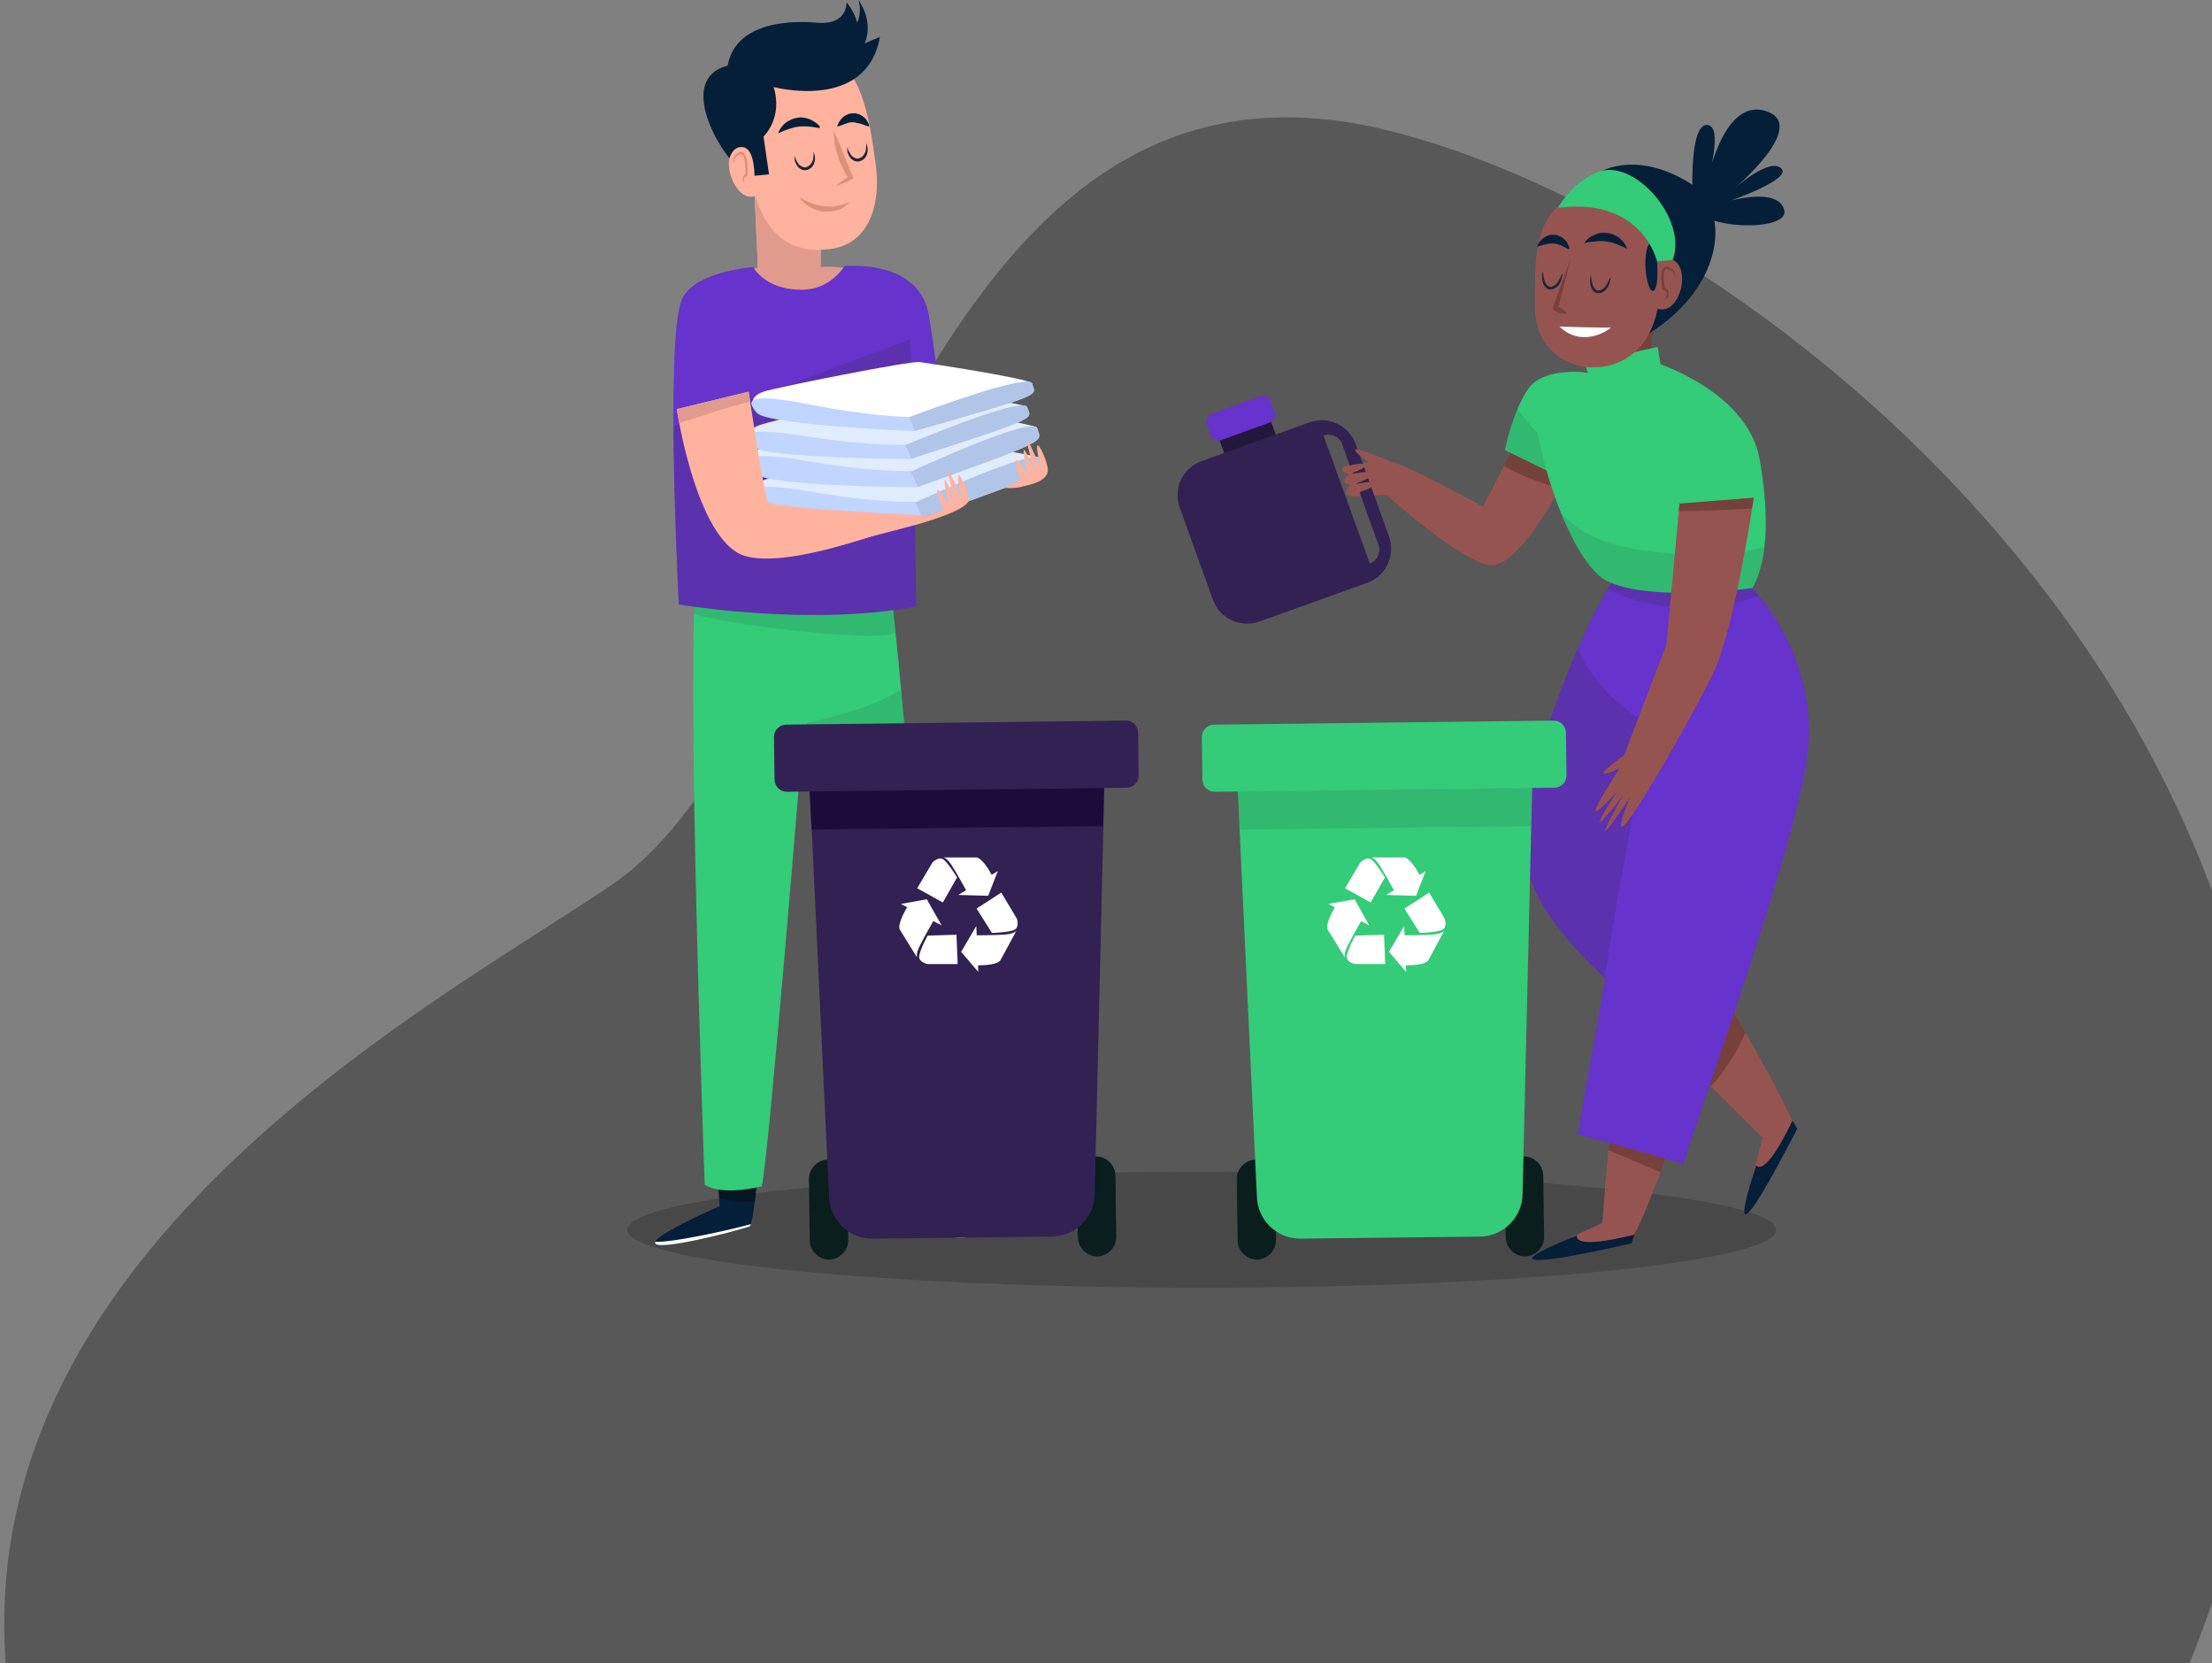 <svg width="878" height="660" xmlns="http://www.w3.org/2000/svg">

 <rect width="100%" height="100%" fill="#808080" stroke="none"/>

 <g>
  <title>background</title>
  <rect fill="none" id="canvas_background" height="402" width="582" y="-1" x="-1"/>
 </g>
 <g>
  <title>Layer 1</title>
  <path id="svg_1" fill="#353535" d="m869.075,660l-866.806,0c-10.975,-147.802 134.743,-240.937 213.911,-291.538c10.285,-6.573 19.446,-12.429 26.995,-17.593c33.088,-22.637 57.624,-72.068 83.719,-124.641c48.076,-96.856 101.443,-204.374 223.332,-174.637c107.163,26.212 268.221,137.741 328.774,304.59l0,277.116c-3.004,8.832 -6.309,17.734 -9.925,26.703z" clip-rule="evenodd" fill-rule="evenodd" opacity="0.52"/>
  <path id="svg_2" fill="#484849" d="m477,465c-125.921,0 -228,10.297 -228,23c0,12.703 102.079,23 228,23c125.921,0 228,-10.297 228,-23c0,-12.703 -102.079,-23 -228,-23z"/>
  <path id="svg_3" fill="#965450" d="m683.38,398.817c0,0 -32.348,92.239 -35.814,92.239c-3.466,0 -72.784,21.907 -11.553,-5.765c0,0 6.932,-100.31 17.33,-104.922c10.397,-4.611 30.037,18.448 30.037,18.448z"/>
  <path id="svg_4" fill="#76413B" d="m659.119,465.229c10.513,-27.326 24.262,-66.412 24.262,-66.412c0,0 -19.641,-23.059 -30.038,-18.448c-6.701,2.998 -12.015,46.12 -14.904,76.097c6.932,2.768 13.748,5.765 20.68,8.763z"/>
  <path id="svg_5" fill="#051F38" d="m625.962,490.249c0,0 -2.657,6.111 22.759,-0.346l-1.155,3.459c0,0 -71.628,16.834 -21.604,-3.113z"/>
  <path id="svg_6" fill="#965450" d="m663.74,359.731c0,0 50.024,84.053 47.829,86.705c-2.195,2.651 -29.922,69.755 -11.9,5.073c0,0 -72.552,-69.756 -69.433,-80.709c3.235,-10.838 33.504,-11.069 33.504,-11.069z"/>
  <path id="svg_7" fill="#051F38" d="m697.128,462.347c0,0 3.004,5.995 14.326,-17.641l1.964,3.113c-0.116,0 -33.157,65.72 -16.29,14.528z"/>
  <path id="svg_8" fill="#76413B" d="m692.854,409.771c-13.402,-23.637 -29.114,-50.04 -29.114,-50.04c0,0 -30.269,0.231 -33.504,11.069c-2.079,7.033 27.728,38.855 48.87,60.301c0.115,0.115 8.318,-8.993 13.748,-21.33z"/>
  <path id="svg_9" fill="#6633CC" d="m695.51,233.364c0,0 -30.616,-34.013 -48.523,-12.683c-17.907,21.33 -45.634,91.662 -41.591,120.487c2.427,16.949 18.716,35.051 31.771,47.157l-10.975,61.8c0,0 45.056,12.106 42.168,12.106c-1.733,0 44.479,-123.945 49.1,-163.147c4.622,-39.201 -21.95,-65.72 -21.95,-65.72z"/>
  <path id="svg_10" fill="#352C38" d="m672.059,240.974c8.549,-0.116 17.907,-1.269 26.109,-4.612c-1.617,-1.96 -2.657,-2.998 -2.657,-2.998c0,0 -30.615,-34.013 -48.522,-12.683c-2.773,3.344 -5.777,7.725 -8.781,13.029c10.052,5.534 22.76,7.494 33.851,7.264z" opacity="0.2"/>
  <path id="svg_11" fill="#352C38" d="m626.193,257.461c-12.708,28.94 -23.452,64.913 -20.795,83.592c2.31,16.833 18.485,34.82 31.539,46.926c4.622,-31.361 13.055,-74.944 18.139,-100.079c-12.593,-7.148 -22.991,-17.41 -28.883,-30.439z" opacity="0.2"/>
  <path id="svg_12" fill="#965450" d="m607.131,165.337l-18.485,35.743c0,0 -32.348,-17.871 -36.97,-17.871c-4.621,0 -26.571,0.576 -16.174,5.188c0,0 -4.621,2.882 0.578,4.035c0,0 -4.621,4.036 1.155,4.612l13.286,-0.576c0,0 26.572,24.213 39.858,27.671c13.286,3.459 34.659,-41.507 34.659,-41.507l-17.907,-17.295z"/>
  <path id="svg_13" fill="#76413B" d="m610.135,190.934c2.888,1.038 5.892,2.076 8.896,3.113c3.697,-6.456 6.007,-11.53 6.007,-11.53l-17.907,-17.294l-10.167,19.6c4.044,2.537 8.55,4.497 13.171,6.111z"/>
  <path id="svg_14" fill="#34CB79" d="m630.236,148.043c0,0 -17.329,-2.882 -23.684,6.342c-6.354,9.223 -9.242,24.212 -9.242,24.212l24.839,12.107l8.087,-42.661z"/>
  <path id="svg_15" fill="#161826" d="m620.648,180.673c-6.354,-4.958 -13.633,-11.184 -18.369,-18.679c-3.466,8.071 -5.084,16.488 -5.084,16.488l24.839,12.106l1.502,-7.84c-0.924,-0.576 -1.964,-1.268 -2.888,-2.075z" opacity="0.1"/>
  <path id="svg_16" fill="#23173B" d="m508.699,178.943c0.693,1.845 -0.346,3.92 -2.195,4.612l-13.632,4.958c-1.849,0.692 -3.928,-0.346 -4.622,-2.191l-5.429,-15.104c-0.694,-1.845 0.346,-3.92 2.195,-4.612l13.632,-4.958c1.849,-0.691 3.928,0.346 4.621,2.191l5.43,15.104z"/>
  <path id="svg_17" fill="#322153" d="m519.674,167.644l-42.746,15.335c-7.509,2.651 -11.321,10.953 -8.664,18.447l13.17,36.55c2.657,7.494 10.975,11.299 18.485,8.647l42.746,-15.334c7.509,-2.652 11.322,-10.954 8.665,-18.448l-13.171,-36.55c-2.772,-7.494 -10.975,-11.414 -18.485,-8.647zm27.497,48.541c1.039,2.997 -0.463,6.341 -3.466,7.379l-18.37,-50.732c3.004,-1.037 6.355,0.462 7.394,3.459l14.442,39.894z"/>
  <path id="svg_18" fill="#6633CC" d="m505.926,163.608c0.578,1.615 -0.231,3.459 -1.848,4.036l-19.409,7.033c-1.618,0.577 -3.466,-0.23 -4.044,-1.845l-1.617,-4.496c-0.578,-1.614 0.231,-3.459 1.848,-4.036l19.409,-7.033c1.618,-0.576 3.466,0.231 4.044,1.845l1.617,4.496z"/>
  <path id="svg_19" fill="#965450" d="m533.191,185.515c0,0 7.279,-2.536 8.55,-1.038c1.155,1.384 -6.123,3.459 -5.777,3.575c0.231,0.115 7.856,-1.614 8.549,0c0.694,1.614 -8.087,4.496 -8.087,4.496c0,0 8.318,-2.306 8.896,-0.576c0.578,1.729 -8.665,4.266 -8.665,4.266l-0.462,-3.805l-0.577,-4.381l-2.427,-2.537z"/>
  <path id="svg_20" fill="#965450" d="m543.474,183.555c0,0 -5.661,-3.805 -5.661,-5.073c-0.116,-1.384 15.019,4.958 15.019,4.958l-9.358,0.115z"/>
  <path id="svg_21" fill="#76413B" d="m655.075,145.161c-1.155,2.075 4.506,-46.235 4.506,-46.235l-26.225,17.641c0,0 2.31,30.9 -0.578,31.015c-1.155,0 -5.661,1.73 -10.629,3.574c1.156,5.765 3.466,7.033 5.43,12.568c14.673,-0.115 30.616,-0.461 39.627,-13.836c-5.199,-1.729 -10.629,-7.61 -12.131,-4.727z"/>
  <path id="svg_22" fill="#34CB79" d="m630.236,148.043l-1.155,-4.035l28.883,-6.342l1.155,6.918c0,0 34.659,11.53 39.28,37.472c4.621,25.942 2.311,42.661 -2.888,51.308c0,0 -40.436,5.765 -57.765,-2.882c-17.33,-8.648 -35.237,-73.215 -25.994,-78.98c9.242,-5.765 18.484,-3.459 18.484,-3.459z"/>
  <path id="svg_23" fill="#161826" d="m668.015,219.874c-13.864,-0.807 -30.847,-2.421 -42.4,-10.953c-2.195,-1.614 -4.159,-3.344 -6.007,-5.304c5.199,12.798 11.668,23.636 18.138,26.865c17.33,8.647 57.765,2.882 57.765,2.882c2.311,-3.805 4.044,-9.224 4.852,-16.372c-10.397,3.113 -21.257,3.574 -32.348,2.882z" opacity="0.1"/>
  <path id="svg_24" fill="#965450" d="m666.628,199.927l29.46,-2.306c0,0 -7.509,51.884 -16.174,69.756c-8.664,17.871 -48.522,88.203 -32.926,49.001c0,0 -20.217,30.555 -2.888,-0.576c0,0 -19.062,24.789 -2.311,-1.729c0,0 -19.64,22.483 1.156,-9.224c0,0 -15.597,7.494 1.733,-5.189l16.752,-43.813l5.198,-55.92z"/>
  <path id="svg_25" fill="#76413B" d="m695.395,201.772c0.463,-2.652 0.694,-4.266 0.694,-4.266l-29.461,2.306l-0.231,2.998c9.589,0 19.294,-0.461 28.998,-1.038z"/>
  <path id="svg_26" fill="#051F38" d="m635.782,67.911c0,0 14.673,-8.532 36.161,5.534c14.21,9.339 13.517,39.202 -17.214,58.802c-36.507,23.291 -18.947,-64.336 -18.947,-64.336z"/>
  <path id="svg_27" fill="#965450" d="m656.116,83.822c0,0 -16.521,-12.798 -30.616,-6.572c-17.791,8.071 -15.943,26.864 -16.29,42.891c-0.462,21.33 16.406,25.366 21.489,25.596c7.509,0.461 38.125,-1.383 25.417,-61.915z"/>
  <path id="svg_28" fill="#965450" d="m657.733,103.769c0,0 0.693,-3.229 6.239,-0.692c7.047,3.343 3.235,20.177 -4.622,19.716c-7.971,-0.346 -1.617,-19.024 -1.617,-19.024z"/>
  <path id="svg_29" fill="#051F38" d="m657.732,103.769c0,0 0.925,11.529 -1.733,11.645c-2.772,0.115 -5.661,-20.869 1.964,-20.869c7.625,0.231 -0.231,9.224 -0.231,9.224z"/>
  <path id="svg_30" fill="#34CB79" d="m657.733,103.769c0,0 -5.661,-25.597 -39.28,-21.331c0,0 4.852,-9.57 15.481,-14.066c14.441,-6.111 36.045,18.448 30.037,34.705c0,0 -2.772,0.346 -6.238,0.692z"/>
  <path id="svg_31" fill="#051F38" d="m671.943,80.132c0,0 -1.849,-30.554 5.545,-30.554c7.394,0 -0.578,25.712 -0.578,25.712c0,0 6.124,-36.78 23.915,-31.246c17.792,5.534 -12.939,31.246 -12.939,31.246c0,0 14.094,-12.913 19.062,-8.532c4.852,4.266 -20.218,12.913 -20.218,12.913c0,0 19.063,-5.534 21.489,3.69c2.426,9.108 -36.854,7.84 -36.276,-3.228z"/>
  <path id="svg_32" fill="#051F38" d="m610.134,97.889c0,0 0,-0.231 0.231,-0.692c0.231,-0.461 0.462,-1.038 1.04,-1.614c0.578,-0.577 1.271,-1.268 2.195,-1.73c0.231,-0.115 0.462,-0.231 0.809,-0.346c0.231,-0.115 0.578,-0.231 0.809,-0.231c0.346,0 0.577,-0.115 0.924,-0.115l0.924,0c0.578,0 1.155,0.231 1.733,0.461c0.578,0.231 1.04,0.461 1.502,0.807c0.462,0.346 0.809,0.692 1.155,1.038c0.347,0.346 0.578,0.692 0.693,1.038c0.116,0.115 0.231,0.346 0.231,0.461c0.116,0.115 0.116,0.346 0.231,0.461c0.116,0.346 0.232,0.577 0.232,0.807c0.115,0.461 0.115,0.692 0.115,0.692c0,0 -0.231,-0.115 -0.693,-0.231c-0.231,-0.115 -0.462,-0.231 -0.693,-0.346c-0.231,-0.115 -0.578,-0.231 -0.925,-0.461c-0.346,-0.115 -0.577,-0.346 -0.924,-0.461c-0.346,-0.115 -0.693,-0.231 -1.04,-0.346c-0.346,-0.115 -0.693,-0.231 -1.039,-0.346c-0.347,0 -0.693,-0.115 -1.04,-0.115l-0.462,0c-0.116,0 -0.347,0 -0.578,0c-0.346,0 -0.693,0.115 -1.04,0.115c-0.346,0.115 -0.693,0.115 -1.039,0.231c-0.347,0.115 -0.694,0.115 -1.04,0.231c-0.693,0.231 -1.271,0.346 -1.618,0.461c-0.346,0.231 -0.693,0.231 -0.693,0.231z"/>
  <path id="svg_33" fill="white" d="m619.03,129.595c0,0 18.947,0.577 20.217,0.346c1.156,-0.23 -10.628,8.994 -20.217,-0.346z"/>
  <path id="svg_34" fill="#1F2733" d="m620.301,108.496c0,0 0,0.23 -0.116,0.692c-0.115,0.461 -0.231,1.037 -0.462,1.844c-0.115,0.346 -0.231,0.807 -0.462,1.153c-0.116,0.231 -0.231,0.462 -0.347,0.577c-0.115,0.23 -0.346,0.461 -0.462,0.576c-0.346,0.346 -0.693,0.807 -1.271,1.038c-0.115,0.115 -0.231,0.115 -0.462,0.231l-0.346,0.115c-0.231,0.115 -0.578,0.115 -0.924,0.115c-0.578,0 -1.271,-0.115 -1.733,-0.576c-0.463,-0.346 -0.809,-0.807 -1.04,-1.384c-0.231,-0.461 -0.347,-0.922 -0.462,-1.383c-0.116,-0.462 -0.116,-0.923 -0.116,-1.269c0,-0.807 0,-1.383 0.116,-1.844c0.115,-0.462 0.231,-0.692 0.231,-0.692c0,0 0,1.037 0.346,2.536c0.116,0.692 0.347,1.614 0.809,2.306c0.231,0.346 0.462,0.692 0.809,0.923c0.346,0.23 0.693,0.346 1.04,0.346c0.231,0 0.346,0 0.577,-0.116l0.347,-0.115c0,0 0.115,-0.115 0.231,-0.115c0.346,-0.116 0.693,-0.462 1.04,-0.692c0.346,-0.346 0.577,-0.692 0.808,-1.038c0.231,-0.346 0.462,-0.692 0.578,-1.038c0.347,-0.691 0.578,-1.268 0.809,-1.614c0.346,-0.346 0.462,-0.576 0.462,-0.576z"/>
  <path id="svg_35" fill="#1F2733" d="m639.363,109.995c0,0 0,0.23 -0.115,0.691c-0.116,0.462 -0.231,1.038 -0.462,1.845c-0.116,0.346 -0.231,0.807 -0.463,1.153c-0.115,0.231 -0.231,0.461 -0.346,0.577c-0.116,0.23 -0.347,0.461 -0.462,0.576c-0.347,0.346 -0.693,0.807 -1.271,1.038c-0.116,0.115 -0.231,0.115 -0.462,0.231l-0.347,0.115c-0.231,0.115 -0.577,0.115 -0.924,0.115c-0.578,0 -1.271,-0.115 -1.733,-0.576c-0.462,-0.346 -0.809,-0.807 -1.04,-1.384c-0.231,-0.461 -0.346,-0.922 -0.462,-1.384c-0.115,-0.461 -0.115,-0.922 -0.115,-1.268c0,-0.807 0,-1.383 0.115,-1.845c0.116,-0.461 0.231,-0.691 0.231,-0.691c0,0 0,1.037 0.347,2.536c0.115,0.692 0.346,1.614 0.809,2.306c0.231,0.346 0.462,0.692 0.808,0.923c0.347,0.23 0.693,0.345 1.04,0.345c0.231,0 0.347,0 0.578,-0.115l0.346,-0.115c0,0 0.116,-0.115 0.231,-0.115c0.347,-0.116 0.693,-0.462 1.04,-0.692c0.347,-0.346 0.578,-0.692 0.809,-1.038c0.231,-0.346 0.462,-0.692 0.577,-1.038c0.347,-0.691 0.578,-1.268 0.809,-1.614c0.347,-0.346 0.462,-0.576 0.462,-0.576z"/>
  <path id="svg_36" fill="#76413B" d="m660.39,119.565c0.346,-0.462 0.577,-0.808 0.808,-1.269c0.231,-0.461 0.347,-0.922 0.462,-1.383c0,-0.231 0,-0.462 0,-0.692c0,-0.115 -0.115,-0.231 -0.115,-0.231c0,-0.115 -0.116,-0.23 -0.231,-0.23c-0.116,-0.116 -0.116,-0.116 -0.231,-0.231l-0.231,-0.231c-0.116,-0.115 -0.231,-0.115 -0.347,-0.115l-0.346,-0.115l-0.232,-0.115l0,-0.231c-0.346,-1.268 -0.462,-2.421 -0.577,-3.69c-0.116,-0.576 -0.116,-1.268 0,-1.844c0,-0.692 0.115,-1.269 0.346,-1.96c0.116,-0.346 0.347,-0.692 0.694,-0.923c0.346,-0.23 0.808,-0.461 1.155,-0.346c0.462,0 0.693,0.116 1.04,0.231c0.346,0.115 0.693,0.231 0.924,0.461c0.231,0.231 0.578,0.461 0.693,0.692c0.231,0.231 0.347,0.576 0.462,0.807c0.231,0.576 0.347,1.268 0.231,1.845c-0.115,-0.577 -0.231,-1.153 -0.577,-1.73c-0.116,-0.23 -0.347,-0.461 -0.578,-0.692c-0.231,-0.23 -0.462,-0.345 -0.693,-0.461c-0.231,-0.115 -0.462,-0.23 -0.809,-0.23c-0.231,0 -0.578,-0.116 -0.809,-0.116c-0.462,0 -0.693,0.346 -0.808,0.807c-0.347,1.038 -0.231,2.191 -0.231,3.344c0.115,1.153 0.231,2.421 0.462,3.574l-0.231,-0.345l0.346,0.23c0.116,0.115 0.231,0.115 0.347,0.231l0.346,0.23c0.116,0.116 0.231,0.231 0.347,0.346c0.116,0.116 0.231,0.231 0.231,0.461c0.116,0.116 0.116,0.346 0.116,0.462c0.115,0.345 0,0.576 0,0.922c-0.116,0.576 -0.463,1.038 -0.809,1.499c-0.347,0.346 -0.809,0.807 -1.155,1.038z"/>
  <path id="svg_37" fill="#76413B" d="m622.034,124.407c-0.578,0.115 -1.04,0.115 -1.502,0.115c-0.462,0 -0.924,-0.115 -1.271,-0.23c-0.462,-0.116 -0.809,-0.346 -1.155,-0.461c-0.231,-0.116 -0.347,-0.231 -0.578,-0.346c-0.231,-0.116 -0.346,-0.231 -0.577,-0.346l-0.694,-0.577l0.116,-0.461c1.155,-3.344 2.31,-6.572 3.466,-9.8c1.155,-3.229 2.426,-6.572 3.697,-9.801c-0.809,3.344 -1.733,6.803 -2.542,10.147c-0.924,3.343 -1.848,6.687 -2.773,10.031l-0.462,-1.038c0.231,0 0.462,0.115 0.693,0.115c0.231,0 0.463,0.115 0.578,0.231c0.347,0.115 0.809,0.346 1.155,0.576c0.347,0.231 0.694,0.577 1.04,0.923c0.231,0.115 0.578,0.461 0.809,0.922z"/>
  <path id="svg_38" fill="#051F38" d="m628.85,96.505c0,0 0.116,-0.346 0.462,-0.692c0.231,-0.231 0.347,-0.461 0.693,-0.807c0.347,-0.231 0.578,-0.577 1.04,-0.807c0.347,-0.231 0.809,-0.577 1.386,-0.807c0.463,-0.231 1.04,-0.461 1.618,-0.692c0.578,-0.115 1.271,-0.346 1.964,-0.346c0.347,0 0.693,0 1.04,0l1.039,0.115c0.694,0 1.387,0.346 1.964,0.461c0.578,0.231 1.156,0.577 1.733,0.807c0.578,0.346 1.04,0.692 1.387,1.038c0.462,0.346 0.808,0.807 1.04,1.153c0.346,0.346 0.577,0.692 0.808,1.038c0.231,0.346 0.347,0.692 0.462,0.922c0.231,0.461 0.347,0.807 0.347,0.807c0,0 -0.347,-0.115 -0.809,-0.346c-0.231,-0.115 -0.577,-0.231 -0.924,-0.461c-0.347,-0.231 -0.693,-0.346 -1.155,-0.461c-0.347,-0.115 -0.809,-0.346 -1.271,-0.577c-0.462,-0.115 -0.924,-0.346 -1.386,-0.461c-0.463,-0.115 -0.925,-0.231 -1.387,-0.346c-0.462,0 -0.924,-0.231 -1.502,-0.231l-0.693,-0.115l-0.693,0c-0.462,0 -1.04,0 -1.502,0c-0.462,0 -0.924,0 -1.386,0.115c-0.462,0 -0.925,0.115 -1.387,0.115c-0.808,0.115 -1.617,0.231 -2.079,0.346c-0.462,0.231 -0.809,0.231 -0.809,0.231z"/>
  <path id="svg_39" fill="#091E1D" d="m612.907,490.825c0,4.151 -3.35,7.61 -7.509,7.725c-4.159,0 -7.625,-3.343 -7.741,-7.494l-0.346,-24.443c0,-4.151 3.35,-7.61 7.509,-7.725c4.159,0 7.625,3.343 7.74,7.494l0.347,24.443z"/>
  <path id="svg_40" fill="#091E1D" d="m506.504,492.095c0,4.15 -3.35,7.609 -7.509,7.725c-4.159,0 -7.625,-3.344 -7.741,-7.495l-0.346,-24.443c0,-4.151 3.35,-7.61 7.509,-7.725c4.159,0 7.625,3.344 7.741,7.494l0.346,24.444z"/>
  <path id="svg_41" fill="#34CB79" d="m604.358,473.415c0.115,9.455 -7.51,17.18 -16.983,17.295l-71.166,0.807c-9.474,0.116 -17.214,-7.494 -17.33,-16.949l-7.625,-161.648c-0.115,-9.454 7.51,-17.179 16.983,-17.295l82.604,-1.037c9.473,-0.116 17.214,7.494 17.329,16.948l-3.812,161.879z"/>
  <path id="svg_42" fill="#161826" d="m607.708,327.793l0.347,-16.026c-0.116,-9.454 -7.856,-17.064 -17.33,-16.949l-82.604,1.038c-9.473,0.115 -17.098,7.84 -16.982,17.295l0.808,16.026l115.761,-1.384z" opacity="0.1"/>
  <path id="svg_43" fill="#34CB79" d="m621.803,307.732c0,2.651 -2.08,4.727 -4.737,4.842l-134.939,1.614c-2.657,0 -4.736,-2.075 -4.852,-4.727l-0.231,-17.064c0,-2.652 2.079,-4.727 4.737,-4.843l134.938,-1.614c2.658,0 4.737,2.076 4.853,4.727l0.231,17.065z"/>
  <path id="svg_44" fill="white" d="m550.174,355.119l15.712,-9.454l-3.812,9.8l-11.9,-0.346z"/>
  <path id="svg_45" fill="white" d="m544.283,340.246c0,0 1.271,0 3.235,2.997c1.964,2.998 6.354,11.069 6.354,11.069l7.971,-3.574l1.849,-3.113c0,0 -3.466,-6.918 -6.239,-7.379l-13.17,0z"/>
  <path id="svg_46" fill="white" d="m539.892,342.321c0,0 2.426,-2.652 4.39,-1.268c1.964,1.384 5.43,7.149 5.43,7.149l-5.661,9.915l-10.166,-5.649l6.007,-10.147z"/>
  <path id="svg_47" fill="white" d="m557.338,367.456l0.808,18.217l-6.816,-7.955l6.008,-10.262z"/>
  <path id="svg_48" fill="white" d="m573.281,369.301c0,0 -0.578,1.153 -4.16,1.499c-3.581,0.346 -12.823,0.346 -12.823,0.346l-0.694,8.762l1.849,3.113c0,0 7.74,0.346 9.473,-1.96l6.355,-11.76z"/>
  <path id="svg_49" fill="white" d="m573.396,364.458c0,0 1.271,3.344 -0.924,4.497c-2.08,1.038 -8.896,1.268 -8.896,1.268l-6.123,-9.685l9.82,-6.341l6.123,10.261z"/>
  <path id="svg_50" fill="white" d="m543.472,367.226l-16.174,-8.533l10.398,-1.844l5.776,10.377z"/>
  <path id="svg_51" fill="white" d="m533.885,380.024c0,0 -0.693,-1.038 0.809,-4.266c1.501,-3.229 6.123,-11.184 6.123,-11.184l-7.163,-4.958l-3.582,0.115c0,0 -4.159,6.572 -3.119,9.109l6.932,11.184z"/>
  <path id="svg_52" fill="white" d="m537.928,382.56c0,0 -3.581,-0.692 -3.35,-2.998c0.116,-2.421 3.35,-8.301 3.35,-8.301l11.438,-0.346l0.462,11.645l-11.9,0z"/>
  <path id="svg_53" fill="#051F38" d="m302.247,445.167c0,0 -2.541,40.701 -4.736,41.508c-8.434,2.882 -72.091,19.024 -11.9,-8.071l-1.617,-29.632l18.253,-3.805z"/>
  <path id="svg_54" fill="#041523" d="m299.59,476.759c1.502,-12.337 2.657,-31.592 2.657,-31.592l-18.253,3.805l1.502,26.404c4.505,1.268 9.704,1.383 14.094,1.383z"/>
  <path id="svg_55" fill="white" d="m260.079,492.786c-1.848,4.496 31.424,-4.036 37.432,-6.111c0.115,-0.115 0.346,-0.346 0.577,-0.923c-7.509,2.076 -30.268,7.264 -38.009,7.034z"/>
  <path id="svg_56" fill="#051F38" d="m341.181,442.977c0,0 3.351,40.7 5.661,41.392c8.549,2.767 72.437,17.641 11.669,-8.302l1.039,-29.631l-18.369,-3.459z"/>
  <path id="svg_57" fill="#041523" d="m344.532,474.453c-1.733,-12.221 -3.351,-31.476 -3.351,-31.476l18.369,3.459l-0.924,26.403c-4.506,1.384 -9.704,1.499 -14.094,1.614z"/>
  <path id="svg_58" fill="white" d="m384.389,489.788c1.964,4.496 -31.539,-3.459 -37.547,-5.419c-0.231,0 -0.346,-0.346 -0.577,-0.923c7.509,2.076 30.384,6.803 38.124,6.342z"/>
  <path id="svg_59" fill="#34CB79" d="m352.387,223.218c0,0 16.636,134.092 13.286,242.588c0,0 -19.871,5.534 -25.07,1.499c-4.506,-25.712 -3.928,-75.751 -10.629,-112.878c-6.354,-35.05 -8.895,-63.76 -8.895,-63.76l-2.08,-2.306c0,0 -13.633,169.489 -16.636,182.403c-17.214,4.035 -22.644,-0.692 -22.644,-0.692c0,0 -7.856,-212.034 -3.004,-246.278c6.239,-44.735 75.672,-0.576 75.672,-0.576z"/>
  <path id="svg_60" fill="#161826" d="m355.39,251.004c-1.733,-17.295 -3.12,-27.671 -3.12,-27.671c0,0 -69.317,-44.16 -75.672,0.576c-0.577,4.151 -0.924,10.953 -1.27,19.601c5.198,2.882 70.126,12.106 80.062,7.494z" opacity="0.1"/>
  <path id="svg_61" fill="#161826" d="m319.808,286.978c0.808,9.108 4.967,38.51 10.166,67.449c6.701,37.242 6.123,87.166 10.629,112.878c5.199,4.035 25.07,-1.499 25.07,-1.499c1.964,-66.758 -3.466,-143.201 -8.087,-192.087c-10.975,6.917 -24.955,10.261 -37.778,13.259z" opacity="0.1"/>
  <path id="svg_62" fill="#FFB39F" d="m325.7,105.959c0.115,-14.066 1.155,-32.629 1.155,-32.629l-27.727,-7.61c0,0 0.924,25.135 1.733,40.47c-12.593,4.266 -26.919,12.337 -26.919,12.337l52.335,13.259l18.601,-17.986c0,0 -9.358,-4.728 -19.178,-7.841z"/>
  <path id="svg_63" fill="#E09B8D" d="m325.7,105.959c0.115,-14.066 1.155,-32.629 1.155,-32.629l-27.727,-7.61c0,0 0.924,25.135 1.733,40.47c-12.593,4.266 -26.919,12.337 -26.919,12.337l52.335,13.259l24.724,-21.215c0,0 -15.366,-5.765 -25.301,-4.612z"/>
  <path id="svg_64" fill="#FFB39F" d="m296.702,39.086c0,0 7.278,-23.521 26.456,-19.831c19.178,3.689 21.951,28.709 24.377,45.543c2.426,16.949 -3.004,32.168 -18.023,34.013c-13.055,1.614 -35.814,-0.922 -32.81,-59.725z"/>
  <path id="svg_65" fill="#FFB39F" d="m297.626,58.802c0,0 -1.155,-3.113 -5.892,0.346c-6.008,4.381 0.115,20.523 7.394,18.794c7.278,-1.73 -1.502,-19.14 -1.502,-19.14z"/>
  <path id="svg_66" fill="#051F38" d="m290.925,25.596c0.462,-0.115 9.474,-0.807 3.466,-0.231c5.545,5.995 4.968,7.494 12.593,8.878c4.043,12.452 -3.928,19.947 -3.928,19.947l2.195,14.989l-5.777,0.577c0,0 0.116,-10.377 -4.274,-11.299c-4.39,-0.922 -5.661,4.381 -5.661,4.381c-9.127,-11.53 -18.37,-34.128 1.386,-37.241z"/>
  <path id="svg_67" fill="#051F38" d="m343.26,17.18c3.697,-9.109 -2.541,-17.18 -2.541,-17.18c1.039,3.344 0.577,6.457 -0.463,8.993c-0.693,-2.537 -1.964,-5.304 -4.274,-8.071c0,0 0.693,9.224 -11.9,8.071c-12.593,-1.153 -34.659,0.576 -35.583,20.062c-1.04,19.485 17.792,5.304 17.792,5.304c0,0 37.547,10.492 42.977,-19.716l-6.008,2.537z"/>
  <path id="svg_68" fill="#051F38" d="m325.469,50.848c0,0 -0.347,0 -0.809,-0.115c-0.578,-0.115 -1.271,-0.231 -2.079,-0.346c-0.463,-0.115 -0.809,-0.115 -1.271,-0.115c-0.462,-0.115 -0.924,-0.115 -1.387,-0.115c-0.462,0 -0.924,0 -1.502,0c-0.231,0 -0.462,0 -0.693,0l-0.693,0.115c-0.462,0 -0.924,0.115 -1.502,0.231c-0.462,0.115 -0.924,0.231 -1.386,0.346c-0.462,0.115 -0.924,0.346 -1.386,0.461c-0.463,0.115 -0.809,0.346 -1.271,0.461c-0.347,0.115 -0.809,0.231 -1.04,0.461c-0.347,0.115 -0.578,0.231 -0.809,0.346c-0.462,0.231 -0.808,0.346 -0.808,0.346c0,0 0.115,-0.346 0.346,-0.807c0.116,-0.231 0.231,-0.577 0.462,-0.922c0.231,-0.346 0.462,-0.692 0.809,-1.038c0.347,-0.346 0.578,-0.807 1.04,-1.153c0.462,-0.346 0.924,-0.692 1.502,-1.038c0.577,-0.231 1.155,-0.577 1.733,-0.807c0.693,-0.231 1.27,-0.346 1.964,-0.461l1.039,-0.115c0.347,0 0.694,0 1.04,0.115c0.347,0 0.693,0.115 0.924,0.115c0.347,0.115 0.578,0.115 0.925,0.231c0.577,0.231 1.155,0.346 1.617,0.692c0.462,0.231 0.924,0.577 1.386,0.807c0.347,0.231 0.694,0.577 1.04,0.807c0.231,0.231 0.462,0.577 0.693,0.692c-0.115,0.461 0.116,0.807 0.116,0.807z"/>
  <path id="svg_69" fill="#051F38" d="m344.993,50.27c0,0 -0.231,-0.115 -0.693,-0.231c-0.462,-0.115 -1.04,-0.346 -1.618,-0.577c-0.346,-0.115 -0.693,-0.231 -1.039,-0.346c-0.347,-0.115 -0.694,-0.231 -1.04,-0.231c-0.347,0 -0.693,-0.115 -1.04,-0.231c-0.115,0 -0.347,0 -0.462,-0.115l-0.462,0c-0.347,-0.115 -0.693,0.115 -1.04,0c-0.347,0.115 -0.693,0.115 -1.04,0.231c-0.346,0.115 -0.693,0.231 -1.039,0.346c-0.347,0.115 -0.694,0.231 -0.925,0.346c-0.346,0.115 -0.693,0.231 -0.924,0.346c-0.231,0.115 -0.462,0.231 -0.693,0.231c-0.462,0.115 -0.693,0.231 -0.693,0.231c0,0 0,-0.231 0.231,-0.692c0.115,-0.231 0.115,-0.461 0.346,-0.807c0.116,-0.346 0.347,-0.577 0.578,-0.922c0.231,-0.346 0.462,-0.692 0.809,-1.038c0.346,-0.346 0.808,-0.577 1.155,-0.922c0.462,-0.231 1.04,-0.461 1.502,-0.692c0.578,-0.115 1.155,-0.231 1.733,-0.231c0.346,0 0.577,0 0.924,0c0.347,0 0.578,0.115 0.809,0.231c0.231,0 0.577,0.115 0.808,0.231c0.232,0.115 0.463,0.231 0.694,0.346c0.924,0.577 1.617,1.153 2.079,1.845c0.462,0.692 0.693,1.268 0.924,1.729c0.116,0.692 0.116,0.922 0.116,0.922z"/>
  <path id="svg_70" fill="#DD9078" d="m330.783,51.538c0.693,1.499 1.387,3.113 2.08,4.612c0.346,0.807 0.577,1.499 0.924,2.306l0.924,2.306l0.924,2.306c0.347,0.807 0.578,1.499 0.925,2.306l0.462,1.153c0.115,0.346 0.346,0.807 0.462,1.153c0.347,0.692 0.693,1.384 1.04,2.191l0.346,0.922l-0.693,0.346c-1.04,0.461 -2.079,1.038 -3.235,1.499c-1.039,0.461 -2.195,0.922 -3.35,1.268c0.924,-0.807 1.848,-1.499 2.773,-2.191c0.924,-0.692 1.964,-1.384 2.888,-2.075l-0.347,1.268c-0.462,-0.692 -0.924,-1.499 -1.386,-2.191c-0.462,-0.692 -0.809,-1.499 -1.155,-2.306l-0.578,-1.153l-0.462,-1.153c-0.231,-0.807 -0.578,-1.614 -0.809,-2.421l-0.693,-2.421c-0.231,-0.807 -0.347,-1.614 -0.578,-2.421c-0.115,-1.845 -0.346,-3.574 -0.462,-5.304z"/>
  <path id="svg_71" fill="#DD9078" d="m297.279,74.598c-0.462,-0.231 -0.924,-0.577 -1.27,-1.038c-0.347,-0.346 -0.809,-0.807 -1.04,-1.383c-0.116,-0.231 -0.231,-0.577 -0.231,-0.922c0,-0.115 0,-0.346 0,-0.461c0,-0.115 0.115,-0.346 0.115,-0.461c0.116,-0.346 0.347,-0.577 0.578,-0.807c0.115,-0.115 0.231,-0.231 0.346,-0.346l0.347,-0.231l-0.231,0.346c0,-1.268 0,-2.537 -0.116,-3.69c-0.115,-1.268 -0.231,-2.537 -0.693,-3.574c-0.115,-0.231 -0.231,-0.461 -0.462,-0.577c-0.115,-0.115 -0.346,-0.231 -0.577,-0.231c-0.116,0 -0.232,0 -0.347,0.115c-0.116,0 -0.347,0.115 -0.462,0.115c-0.231,0.115 -0.462,0.231 -0.693,0.461c-0.231,0.231 -0.463,0.346 -0.578,0.577c-0.116,0.231 -0.347,0.461 -0.462,0.807c-0.231,0.577 -0.347,1.153 -0.347,1.845c-0.231,-0.577 -0.231,-1.268 -0.115,-1.96c0,-0.346 0.115,-0.692 0.346,-0.922c0.116,-0.346 0.347,-0.577 0.578,-0.807l0.347,-0.346l0.462,-0.346c0.115,-0.115 0.346,-0.115 0.462,-0.231c0.115,-0.115 0.346,-0.115 0.577,-0.231c0.463,-0.115 0.925,0 1.271,0.346c0.347,0.231 0.578,0.577 0.693,0.922c0.347,0.692 0.463,1.268 0.694,1.96c0.115,0.692 0.231,1.268 0.231,1.96c0.115,1.268 0.115,2.537 0,3.92l0,0.231l-0.231,0.115c-0.231,0.115 -0.462,0.231 -0.578,0.461c-0.116,0.115 -0.347,0.346 -0.462,0.461c-0.116,0.115 -0.116,0.231 -0.116,0.346c0,0.115 -0.115,0.231 -0.115,0.346c0,0.231 0,0.461 0,0.692c0.115,0.461 0.346,0.922 0.693,1.384c0.693,0.461 1.04,0.807 1.386,1.153z"/>
  <path id="svg_72" fill="#1F2733" d="m315.417,61.8c0,0 0.116,0.231 0.232,0.692c0.115,0.231 0.115,0.461 0.231,0.692c0.115,0.231 0.231,0.577 0.462,0.922c0.115,0.346 0.462,0.577 0.577,0.922c0.116,0.115 0.231,0.231 0.462,0.461c0.116,0.115 0.232,0.231 0.463,0.346c0.346,0.231 0.693,0.346 1.039,0.461c0.231,0 0.347,0.115 0.578,0.115c0.231,0 0.347,0 0.578,-0.115l0.577,-0.231l0.578,-0.346c0.347,-0.231 0.578,-0.577 0.809,-0.922c0.231,-0.346 0.346,-0.692 0.577,-1.038c0.116,-0.346 0.231,-0.692 0.231,-1.153c0,-0.346 0,-0.692 0.116,-0.922c0,-0.346 0,-0.577 0,-0.807c0,-0.461 0,-0.692 0,-0.692c0,0 0.115,0.231 0.231,0.692c0.116,0.231 0.116,0.461 0.231,0.807c0,0.346 0.116,0.692 0.116,1.038c0,0.346 0,0.807 -0.116,1.268c-0.115,0.461 -0.231,0.922 -0.462,1.384c-0.231,0.461 -0.578,0.922 -1.04,1.268l-0.693,0.461c-0.231,0.115 -0.578,0.231 -0.809,0.346c-0.231,0 -0.577,0.115 -0.924,0.115c-0.231,0 -0.578,-0.115 -0.809,-0.115c-0.577,-0.115 -1.039,-0.461 -1.502,-0.807c-0.462,-0.346 -0.693,-0.807 -0.924,-1.153c-0.231,-0.461 -0.462,-0.807 -0.577,-1.153c-0.116,-0.346 -0.232,-0.692 -0.232,-1.038c0,-0.346 0,-0.577 0,-0.807c0,-0.461 0,-0.692 0,-0.692z"/>
  <path id="svg_73" fill="#1F2733" d="m336.329,58.341c0,0 0.115,0.231 0.231,0.692c0.115,0.231 0.115,0.461 0.231,0.692c0.115,0.231 0.231,0.577 0.462,0.922c0.115,0.346 0.462,0.577 0.578,0.922c0.115,0.115 0.231,0.231 0.462,0.461c0.115,0.115 0.231,0.231 0.462,0.346c0.346,0.231 0.693,0.346 1.04,0.461c0.231,0 0.346,0.115 0.577,0.115c0.231,0 0.347,0 0.578,-0.115l0.577,-0.231l0.578,-0.346c0.347,-0.231 0.578,-0.577 0.809,-0.922c0.231,-0.346 0.346,-0.692 0.577,-1.038c0.116,-0.346 0.232,-0.692 0.232,-1.153c0,-0.346 0,-0.692 0.115,-0.922c0,-0.346 0,-0.577 0,-0.807c0,-0.461 0,-0.692 0,-0.692c0,0 0.116,0.231 0.231,0.692c0.116,0.231 0.116,0.461 0.231,0.807c0,0.346 0.116,0.692 0.116,1.038c0,0.346 0,0.807 -0.116,1.268c-0.115,0.461 -0.231,0.922 -0.462,1.384c-0.231,0.461 -0.578,0.922 -1.04,1.268l-0.693,0.461c-0.231,0.115 -0.578,0.231 -0.809,0.346c-0.231,0 -0.577,0.115 -0.924,0.115c-0.231,0 -0.577,-0.115 -0.809,-0.115c-0.577,-0.115 -1.039,-0.461 -1.501,-0.807c-0.463,-0.346 -0.694,-0.807 -0.925,-1.153c-0.231,-0.461 -0.462,-0.807 -0.577,-1.153c-0.116,-0.346 -0.231,-0.692 -0.231,-1.038c0,-0.346 0,-0.577 0,-0.807c0,-0.461 0,-0.692 0,-0.692z"/>
  <path id="svg_74" fill="#DD9078" d="m317.237,78.103c0,0 -0.116,0 0,0.115c0.115,0.115 0.346,0.231 0.578,0.346c0.462,0.346 1.27,0.692 2.195,1.153c0.924,0.461 2.079,0.922 3.234,1.268c0.578,0.231 1.271,0.346 1.849,0.461c0.578,0.115 1.271,0.231 1.964,0.346c1.271,0.115 2.542,0.231 3.812,0.115c1.271,-0.115 2.311,-0.346 3.351,-0.692c0.924,-0.346 1.733,-0.576 2.31,-0.807c0.578,-0.231 0.925,-0.346 0.925,-0.346c0,0 -0.231,0.346 -0.694,0.692c-0.462,0.461 -1.155,1.038 -2.079,1.614c-0.924,0.577 -2.195,1.153 -3.582,1.384c-1.386,0.346 -2.888,0.346 -4.39,0.231c-0.693,-0.115 -1.502,-0.231 -2.195,-0.461c-0.693,-0.231 -1.386,-0.461 -1.964,-0.807c-1.271,-0.577 -2.31,-1.268 -3.119,-1.96c-0.809,-0.692 -1.502,-1.383 -1.849,-1.96c-0.231,-0.231 -0.346,-0.461 -0.346,-0.692c-0.116,0 -0.116,0.115 0,0z"/>
  <path id="svg_75" fill="#6633CC" d="m335.289,105.613c0,0 29.576,-3.113 33.388,19.486c3.813,22.714 3.466,28.824 3.466,28.824l-28.882,-4.266l-7.972,-44.044z"/>
  <path id="svg_76" fill="#6633CC" d="m360.242,123.83c-1.733,-14.413 -16.405,-17.526 -24.954,-18.218c-3.813,5.304 -9.127,9.109 -16.405,9.34c-8.319,0.23 -15.944,-2.652 -19.987,-8.994c-12.939,1.499 -25.763,5.189 -28.652,13.951c-6.123,18.448 -0.808,119.911 -0.808,119.911c0,0 51.757,8.878 94.272,0.807c-0.115,0.115 -1.155,-97.543 -3.466,-116.797z"/>
  <path id="svg_77" fill="#352C38" d="m267.242,169.258c0.231,33.437 2.195,70.678 2.195,70.678c0,0 51.757,8.878 94.272,0.807c0,0 -0.809,-74.137 -2.542,-105.959c-31.308,11.645 -62.617,23.175 -93.925,34.474z" opacity="0.2"/>
  <path id="svg_78" fill="#E1EDFF" d="m299.127,196.007c0,0 -1.155,-3.343 4.159,-5.534c5.315,-2.191 60.076,-16.488 63.542,-16.026c3.465,0.461 45.865,5.534 46.558,7.84c0.693,2.306 -50.718,18.909 -50.718,18.909l-63.541,-5.189z"/>
  <path id="svg_79" fill="#C0D5FF" d="m365.557,205.577c0,0 -59.96,-0.23 -64.581,-5.649c-4.621,-5.419 -4.737,-9.34 21.489,-4.728c26.225,4.612 41.359,3.92 41.359,3.92c0,0 48.061,-22.367 49.678,-16.948c1.502,5.534 6.585,4.15 -47.945,23.405z"/>
  <path id="svg_80" fill="#B1C5E8" d="m413.387,182.287c-1.502,-5.419 -49.678,16.949 -49.678,16.949c0,0 -0.116,0 -0.462,0c1.039,2.075 1.848,4.035 2.772,6.226c54.068,-19.14 48.985,-17.756 47.368,-23.175z"/>
  <path id="svg_81" fill="#E1EDFF" d="m297.394,183.67c0,0 -1.156,-3.343 4.159,-5.534c5.314,-2.191 60.075,-16.488 63.541,-16.026c3.466,0.461 45.865,5.534 46.559,7.84c0.693,2.306 -50.718,18.909 -50.718,18.909l-63.541,-5.189z"/>
  <path id="svg_82" fill="#C0D5FF" d="m363.824,193.356c0,0 -59.96,-0.231 -64.581,-5.65c-4.621,-5.419 -4.737,-9.339 21.488,-4.727c26.226,4.612 41.36,3.92 41.36,3.92c0,0 48.06,-22.368 49.678,-16.949c1.386,5.419 6.585,4.035 -47.945,23.406z"/>
  <path id="svg_83" fill="#B1C5E8" d="m411.654,170.065c-1.502,-5.419 -49.678,16.949 -49.678,16.949c0,0 -0.116,0 -0.462,0c1.039,2.076 1.848,4.036 2.772,6.226c53.953,-19.255 48.869,-17.871 47.368,-23.175z"/>
  <path id="svg_84" fill="#E1EDFF" d="m297.163,173.639c0,0 -1.04,-2.882 4.043,-4.842c5.084,-1.96 58.112,-14.528 61.462,-14.067c3.351,0.462 44.364,4.958 45.057,6.918c0.693,1.96 -49.1,16.719 -49.1,16.719l-61.462,-4.728z"/>
  <path id="svg_85" fill="#C0D5FF" d="m361.398,182.172c0,0 -57.996,-0.231 -62.501,-4.958c-4.506,-4.728 -4.506,-8.187 20.795,-4.151c25.301,4.035 39.973,3.459 39.973,3.459c0,0 46.559,-19.716 48.061,-14.874c1.502,4.728 6.469,3.459 -46.328,20.524z"/>
  <path id="svg_86" fill="#B1C5E8" d="m407.726,161.648c-1.502,-4.727 -48.061,14.874 -48.061,14.874c0,0 -0.115,0 -0.462,0c0.924,1.729 1.849,3.574 2.657,5.419c52.335,-16.834 47.368,-15.565 45.866,-20.293z"/>
  <path id="svg_87" fill="white" d="m298.78,160.15c0,0 -0.924,-2.883 4.275,-4.728c5.199,-1.729 58.574,-12.337 61.924,-11.76c3.35,0.461 44.132,6.572 44.71,8.532c0.578,1.96 -49.678,14.758 -49.678,14.758l-61.231,-6.802z"/>
  <path id="svg_88" fill="#C0D5FF" d="m362.669,171.102c0,0 -57.996,-2.421 -62.27,-7.264c-4.275,-4.958 -4.275,-8.301 20.91,-3.344c25.186,4.958 39.858,4.958 39.858,4.958c0,0 47.252,-17.871 48.523,-13.144c1.386,4.727 6.354,3.69 -47.021,18.794z"/>
  <path id="svg_89" fill="#B1C5E8" d="m409.69,152.309c-1.271,-4.842 -48.523,13.144 -48.523,13.144c0,0 -0.115,0 -0.462,0c0.924,1.845 1.733,3.69 2.426,5.535c52.797,-14.989 47.83,-13.952 46.559,-18.679z"/>
  <path id="svg_90" fill="#FFB39F" d="m268.628,162.34l28.536,-6.918c0,0 6.123,41.508 7.74,43.814c1.618,2.306 49.332,4.612 49.332,4.612l13.863,0.807c0,0 -58.574,24.558 -75.441,14.643c-17.098,-10.147 -24.03,-56.958 -24.03,-56.958z"/>
  <path id="svg_91" fill="#E09B8D" d="m271.401,167.298c8.78,-2.652 17.329,-5.88 26.34,-7.84c-0.346,-2.537 -0.577,-4.036 -0.577,-4.036l-28.536,6.918c0,0 0.347,2.076 0.924,5.535c0.693,-0.231 1.271,-0.462 1.849,-0.577z"/>
  <path id="svg_92" fill="#FFB39F" d="m362.785,208.46c0,0 21.719,-5.765 21.719,-10.147c0,-4.381 -7.856,-20.177 -2.31,0.923c0,0 -11.553,-28.594 -2.311,1.383c0,0 -9.011,-23.29 -2.888,0.577c0,0 -9.243,-16.142 -2.542,1.153l-8.318,3.113l-19.987,-0.231l-10.628,10.377l27.265,-7.148z"/>
  <path id="svg_93" fill="#FFB39F" d="m413.618,187.36c0,0 -11.553,-28.594 -2.311,1.384c0,0 -9.011,-23.291 -2.888,0.576c0,0 -9.243,-16.142 -3.351,1.268l-6.354,2.998c2.311,0.231 5.315,0.115 7.741,-0.692c7.394,-1.499 9.473,-4.035 9.473,-6.341c0,-4.381 -7.856,-20.177 -2.31,0.807z"/>
  <path id="svg_94" fill="#091E1D" d="m443.078,490.825c0,4.151 -3.35,7.61 -7.509,7.725c-4.16,0 -7.625,-3.343 -7.741,-7.494l-0.347,-24.443c0,-4.151 3.351,-7.61 7.51,-7.725c4.159,0 7.625,3.343 7.74,7.494l0.347,24.443z"/>
  <path id="svg_95" fill="#091E1D" d="m336.675,492.095c0,4.15 -3.35,7.609 -7.509,7.725c-4.159,0 -7.625,-3.344 -7.741,-7.495l-0.346,-24.443c0,-4.151 3.35,-7.61 7.509,-7.725c4.159,0 7.625,3.344 7.741,7.494l0.346,24.444z"/>
  <path id="svg_96" fill="#322153" d="m434.529,473.415c0.116,9.455 -7.509,17.18 -16.983,17.295l-71.166,0.807c-9.473,0.116 -17.214,-7.494 -17.329,-16.949l-7.625,-161.648c-0.116,-9.454 7.509,-17.179 16.982,-17.295l82.604,-1.037c9.474,-0.116 17.214,7.494 17.33,16.948l-3.813,161.879z"/>
  <path id="svg_97" fill="#1C0C3B" d="m437.879,327.793l0.347,-16.026c-0.115,-9.454 -7.856,-17.064 -17.329,-16.949l-82.604,1.038c-9.474,0.115 -17.099,7.84 -16.983,17.295l0.809,16.026l115.76,-1.384z"/>
  <path id="svg_98" fill="#322153" d="m451.974,307.732c0,2.651 -2.079,4.727 -4.737,4.842l-134.938,1.614c-2.658,0 -4.737,-2.075 -4.853,-4.727l-0.231,-17.064c0,-2.652 2.08,-4.727 4.737,-4.843l134.939,-1.614c2.657,0 4.737,2.076 4.852,4.727l0.231,17.065z"/>
  <path id="svg_99" fill="white" d="m380.346,355.119l15.712,-9.454l-3.813,9.8l-11.899,-0.346z"/>
  <path id="svg_100" fill="white" d="m374.454,340.246c0,0 1.27,0 3.234,2.997c1.964,2.998 6.355,11.069 6.355,11.069l7.971,-3.574l1.849,-3.113c0,0 -3.466,-6.918 -6.239,-7.379l-13.17,0z"/>
  <path id="svg_101" fill="white" d="m370.064,342.321c0,0 2.426,-2.652 4.39,-1.268c1.964,1.384 5.43,7.149 5.43,7.149l-5.661,9.915l-10.167,-5.649l6.008,-10.147z"/>
  <path id="svg_102" fill="white" d="m387.509,367.456l0.808,18.217l-6.816,-7.955l6.008,-10.262z"/>
  <path id="svg_103" fill="white" d="m403.451,369.301c0,0 -0.577,1.153 -4.159,1.499c-3.581,0.346 -12.823,0.346 -12.823,0.346l-0.694,8.762l1.849,3.114c0,0 7.74,0.345 9.473,-1.961l6.354,-11.76z"/>
  <path id="svg_104" fill="white" d="m403.567,364.458c0,0 1.271,3.344 -0.924,4.497c-2.08,1.038 -8.896,1.268 -8.896,1.268l-6.123,-9.685l9.82,-6.341l6.123,10.261z"/>
  <path id="svg_105" fill="white" d="m373.76,367.226l-16.175,-8.532l10.283,-1.845l5.892,10.377z"/>
  <path id="svg_106" fill="white" d="m364.056,380.024c0,0 -0.693,-1.038 0.809,-4.266c1.502,-3.229 6.123,-11.184 6.123,-11.184l-7.163,-4.958l-3.581,0.115c0,0 -4.159,6.572 -3.12,9.109l6.932,11.184z"/>
  <path id="svg_107" fill="white" d="m368.215,382.56c0,0 -3.581,-0.692 -3.35,-2.998c0.115,-2.421 3.35,-8.301 3.35,-8.301l11.438,-0.346l0.462,11.645l-11.9,0z"/>
 </g>
</svg>